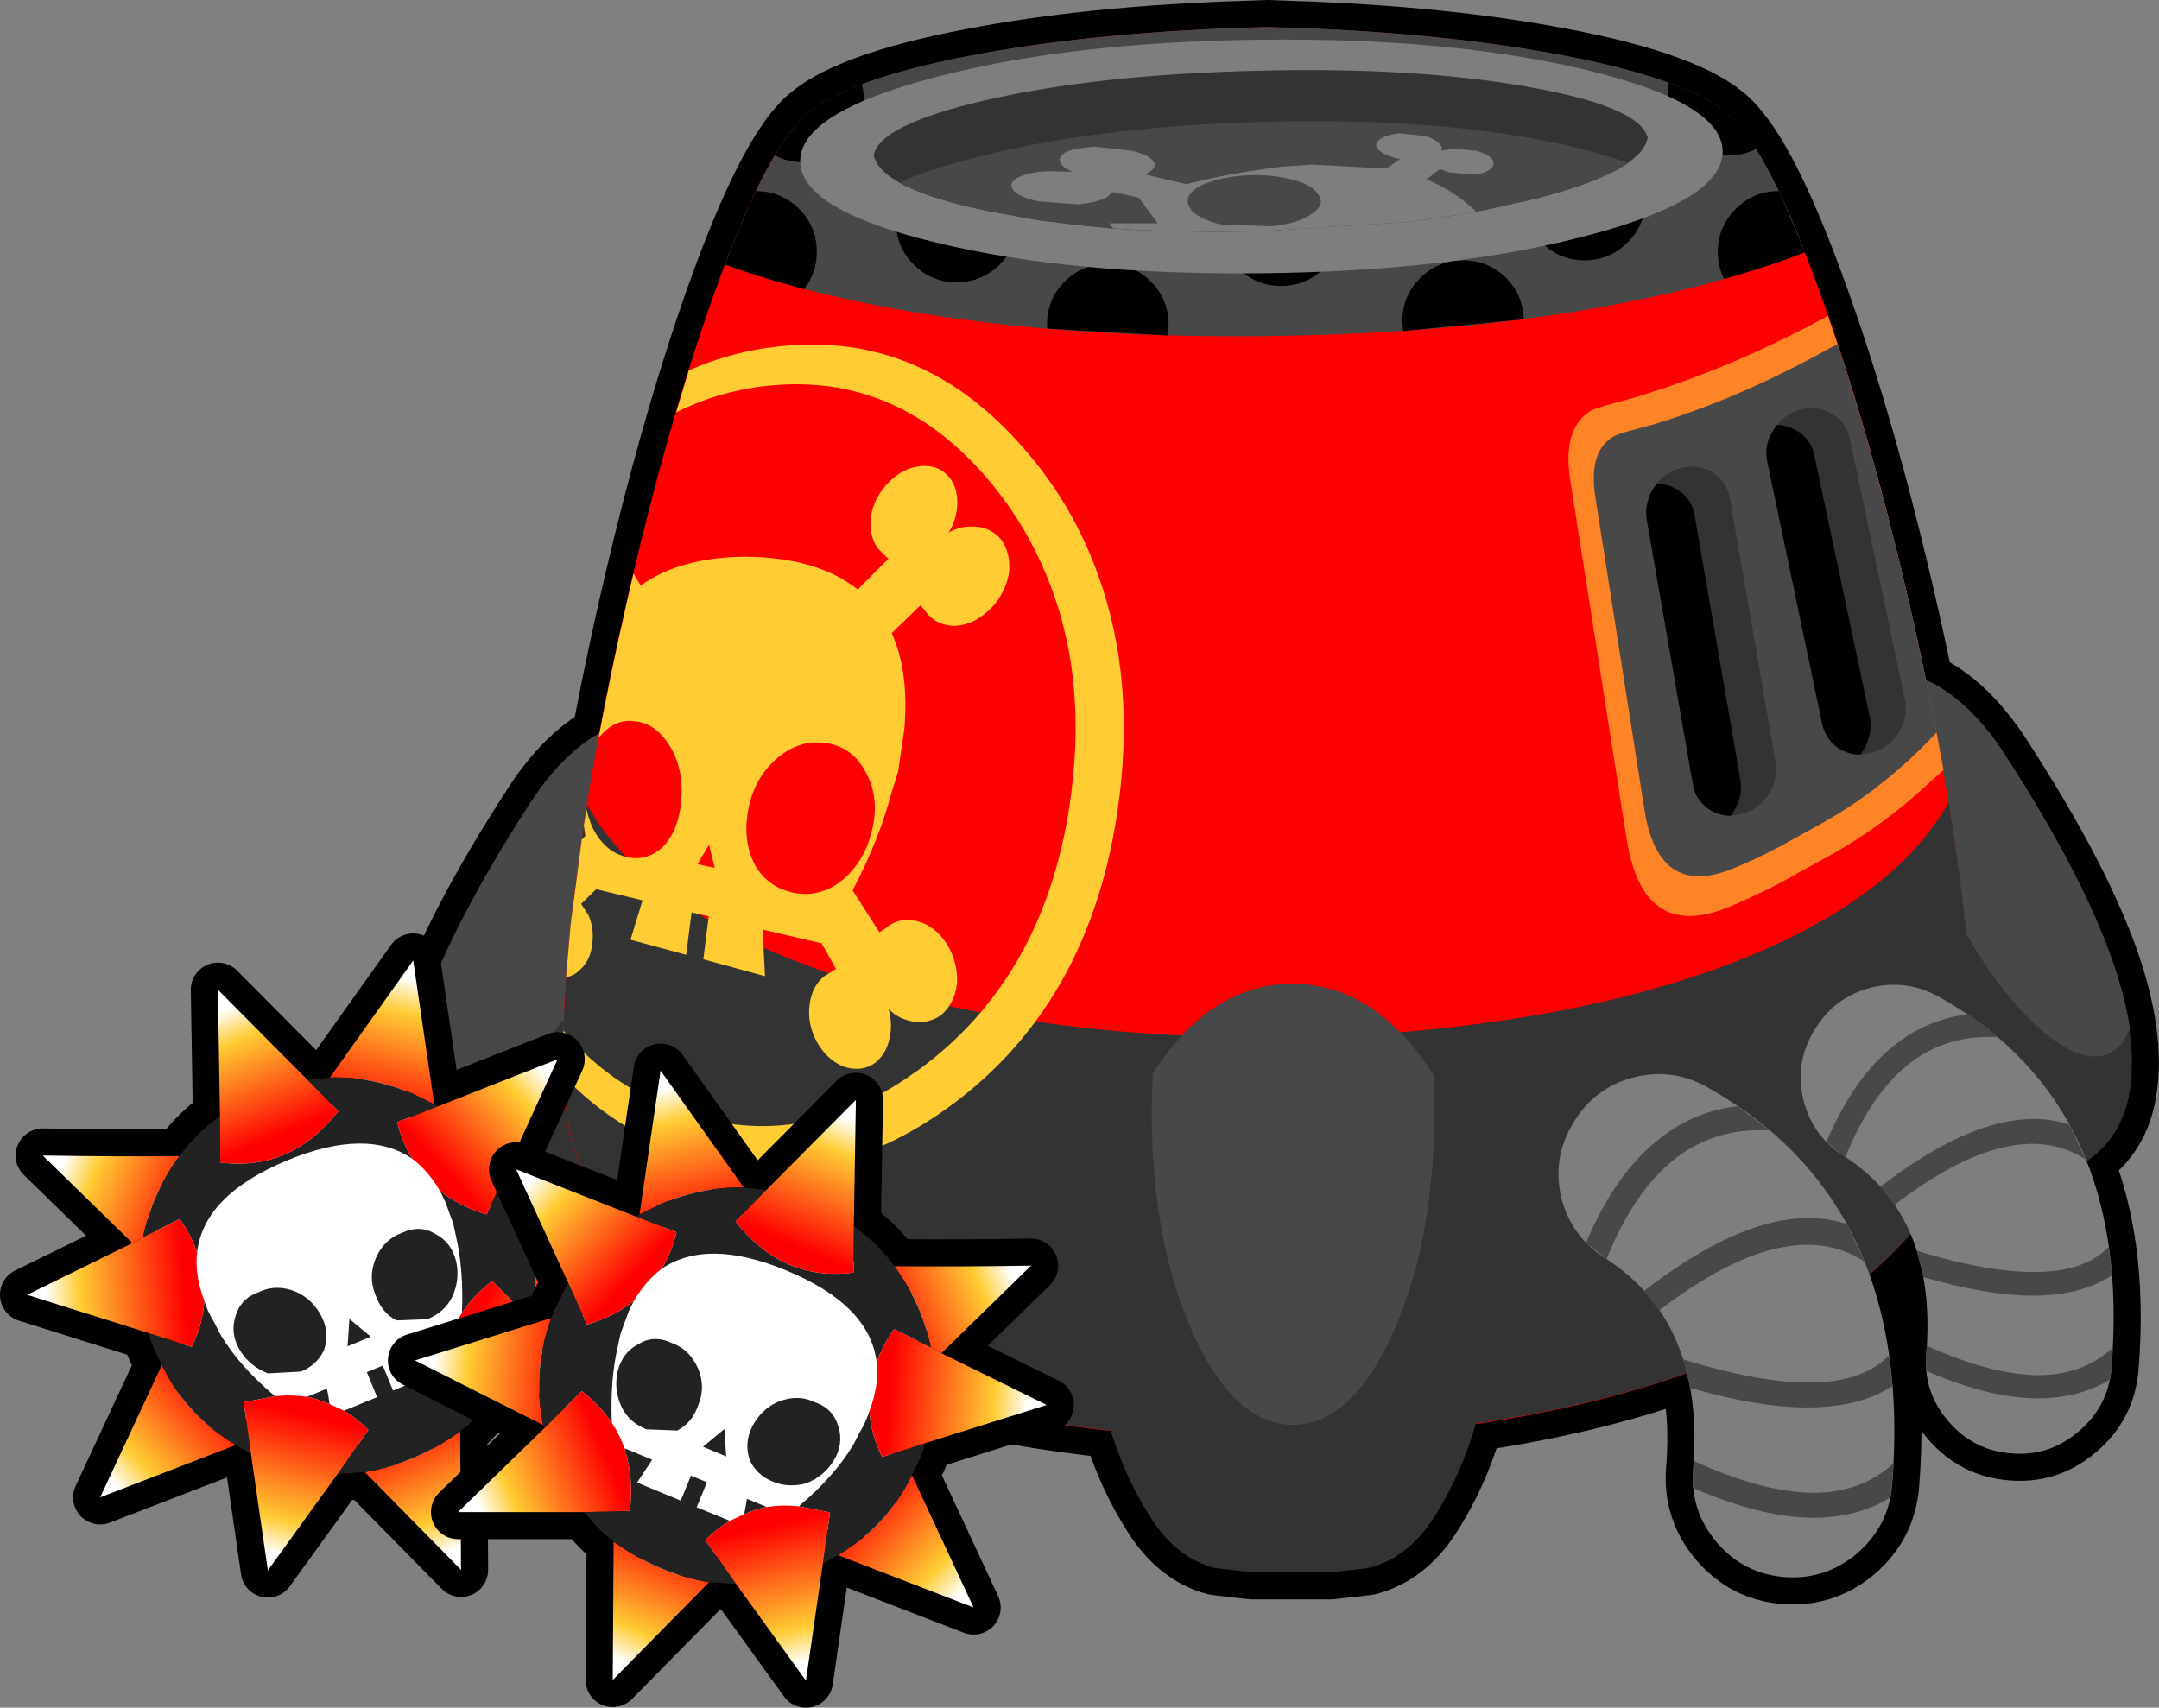 <?xml version="1.0" encoding="UTF-8" standalone="no"?>
<svg xmlns:xlink="http://www.w3.org/1999/xlink" height="283.75px" width="358.7px" xmlns="http://www.w3.org/2000/svg">
  <rect width="100%" height="100%" fill="#808080" stroke="none"/>
  <g transform="matrix(1.0, 0.0, 0.0, 1.0, 207.6, 317.6)">
    <path d="M7.1 -154.1 Q20.85 -154.1 30.6 -138.85 40.35 -123.65 40.35 -102.1 40.35 -80.6 30.6 -65.4 26.3 -58.7 19.75 -57.05 L13.55 -56.35 6.9 -56.35 0.3 -56.35 -5.75 -57.05 Q-12.15 -58.7 -16.4 -65.4 -26.15 -80.6 -26.15 -102.1 -26.15 -123.65 -16.4 -138.85 -6.65 -154.1 7.1 -154.1" fill="#000000" fill-rule="evenodd" stroke="none"/>
    <path d="M7.1 -154.1 Q20.85 -154.1 30.6 -138.85 40.35 -123.65 40.35 -102.1 40.35 -80.6 30.6 -65.4 26.3 -58.7 19.75 -57.05 L13.55 -56.35 6.9 -56.35 0.3 -56.35 -5.75 -57.05 Q-12.15 -58.7 -16.4 -65.4 -26.15 -80.6 -26.15 -102.1 -26.15 -123.65 -16.4 -138.85 -6.65 -154.1 7.1 -154.1 Z" fill="none" stroke="#000000" stroke-linecap="round" stroke-linejoin="round" stroke-width="9.0"/>
    <path d="M93.8 -146.35 Q97.05 -151.9 103.25 -153.5 109.45 -155.0 115.0 -151.7 146.8 -133.7 143.2 -90.2 142.65 -83.9 137.75 -79.75 132.85 -75.55 126.55 -76.1 120.2 -76.6 116.05 -81.5 111.85 -86.4 112.45 -92.75 114.2 -115.3 99.15 -125.25 93.65 -128.55 92.05 -134.7 90.5 -140.9 93.8 -146.35" fill="#7e7e7e" fill-rule="evenodd" stroke="none"/>
    <path d="M93.8 -146.35 Q90.5 -140.9 92.05 -134.7 93.65 -128.55 99.15 -125.25 114.2 -115.3 112.45 -92.75 111.85 -86.4 116.05 -81.5 120.2 -76.6 126.55 -76.1 132.85 -75.55 137.75 -79.75 142.65 -83.9 143.2 -90.2 146.8 -133.7 115.0 -151.7 109.45 -155.0 103.25 -153.5 97.05 -151.9 93.8 -146.35 Z" fill="none" stroke="#000000" stroke-linecap="round" stroke-linejoin="round" stroke-width="9.0"/>
    <path d="M53.75 -130.95 Q57.25 -136.9 63.85 -138.6 70.5 -140.25 76.4 -136.75 110.55 -117.4 106.75 -70.75 106.15 -63.95 100.9 -59.45 95.65 -55.05 88.9 -55.55 82.05 -56.1 77.6 -61.35 73.15 -66.65 73.7 -73.4 75.7 -97.65 59.45 -108.3 53.6 -111.85 51.85 -118.4 50.2 -125.1 53.75 -130.95" fill="#7e7e7e" fill-rule="evenodd" stroke="none"/>
    <path d="M53.75 -130.95 Q50.2 -125.1 51.85 -118.4 53.6 -111.85 59.45 -108.3 75.7 -97.65 73.7 -73.4 73.15 -66.65 77.6 -61.35 82.05 -56.1 88.9 -55.55 95.65 -55.05 100.9 -59.45 106.15 -63.95 106.75 -70.75 110.55 -117.4 76.4 -136.75 70.5 -140.25 63.85 -138.6 57.25 -136.9 53.75 -130.95 Z" fill="none" stroke="#000000" stroke-linecap="round" stroke-linejoin="round" stroke-width="9.0"/>
    <path d="M-46.25 -308.35 Q-26.8 -312.1 -1.25 -312.95 L2.95 -313.1 7.1 -312.95 Q32.65 -312.1 52.15 -308.35 73.35 -304.3 79.9 -298.15 86.55 -292.0 95.0 -268.35 102.95 -246.25 109.6 -217.25 116.4 -187.65 118.9 -163.8 121.65 -137.55 118.15 -127.05 114.25 -115.25 102.85 -105.75 92.25 -96.9 75.85 -90.6 60.3 -84.65 41.05 -81.5 22.35 -78.5 2.35 -78.55 -17.6 -78.55 -36.25 -81.6 -55.4 -84.75 -70.8 -90.75 -87.1 -97.05 -97.5 -105.9 -108.65 -115.35 -112.3 -127.05 -115.6 -137.65 -112.8 -163.9 -110.25 -187.85 -103.55 -217.3 -96.9 -246.4 -89.1 -268.4 -80.7 -292.0 -74.05 -298.15 -67.5 -304.3 -46.25 -308.35" fill="#000000" fill-rule="evenodd" stroke="none"/>
    <path d="M-46.25 -308.35 Q-26.8 -312.1 -1.25 -312.95 L2.95 -313.1 7.1 -312.95 Q32.65 -312.1 52.15 -308.35 73.35 -304.3 79.9 -298.15 86.55 -292.0 95.0 -268.35 102.95 -246.25 109.6 -217.25 116.4 -187.65 118.9 -163.8 121.65 -137.55 118.15 -127.05 114.25 -115.25 102.85 -105.75 92.25 -96.9 75.85 -90.6 60.3 -84.65 41.05 -81.5 22.35 -78.5 2.35 -78.55 -17.6 -78.55 -36.25 -81.6 -55.4 -84.75 -70.8 -90.75 -87.1 -97.05 -97.5 -105.9 -108.65 -115.35 -112.3 -127.05 -115.6 -137.65 -112.8 -163.9 -110.25 -187.85 -103.55 -217.3 -96.9 -246.4 -89.1 -268.4 -80.7 -292.0 -74.05 -298.15 -67.5 -304.3 -46.25 -308.35 Z" fill="none" stroke="#000000" stroke-linecap="round" stroke-linejoin="round" stroke-width="9.0"/>
    <path d="M143.6 -157.1 Q147.95 -144.1 145.95 -134.9 144.05 -126.25 135.4 -122.55 128.5 -119.55 117.6 -119.9 109.8 -120.1 100.8 -121.95 98.0 -122.5 95.4 -123.2 L93.35 -123.75 83.4 -197.85 84.45 -198.75 87.35 -201.0 Q92.35 -204.4 97.45 -205.75 104.6 -207.6 111.0 -205.15 119.05 -202.0 125.4 -192.15 138.7 -171.65 143.6 -157.1 M-105.05 -197.15 Q-98.65 -199.6 -91.5 -197.75 -86.4 -196.35 -81.4 -192.95 L-78.5 -190.75 -77.45 -189.85 -87.4 -115.75 -89.45 -115.2 -94.85 -113.95 Q-103.85 -112.1 -111.65 -111.9 -122.55 -111.55 -129.5 -114.55 -138.15 -118.25 -140.0 -126.9 -142.0 -136.1 -137.65 -149.1 -132.75 -163.65 -119.45 -184.15 -113.1 -194.0 -105.05 -197.15" fill="#000000" fill-rule="evenodd" stroke="none"/>
    <path d="M143.6 -157.1 Q147.95 -144.1 145.95 -134.9 144.05 -126.25 135.4 -122.55 128.5 -119.55 117.6 -119.9 109.8 -120.1 100.8 -121.95 98.0 -122.5 95.4 -123.2 L93.35 -123.75 83.4 -197.85 84.45 -198.75 87.35 -201.0 Q92.35 -204.4 97.45 -205.75 104.6 -207.6 111.0 -205.15 119.05 -202.0 125.4 -192.15 138.7 -171.65 143.6 -157.1 M-105.05 -197.15 Q-113.1 -194.0 -119.45 -184.15 -132.75 -163.65 -137.65 -149.1 -142.0 -136.1 -140.0 -126.9 -138.15 -118.25 -129.5 -114.55 -122.55 -111.55 -111.65 -111.9 -103.85 -112.1 -94.85 -113.95 L-89.45 -115.2 -87.4 -115.75 -77.45 -189.85 -78.5 -190.75 -81.4 -192.95 Q-86.4 -196.35 -91.5 -197.75 -98.65 -199.6 -105.05 -197.15" fill="none" stroke="#000000" stroke-linecap="round" stroke-linejoin="round" stroke-width="9.0"/>
    <path d="M97.45 -205.85 Q104.65 -207.75 111.0 -205.25 119.05 -202.15 125.45 -192.3 138.7 -171.8 143.6 -157.2 147.95 -144.2 146.0 -135.05 144.1 -126.4 135.45 -122.65 128.5 -119.7 117.6 -120.0 109.85 -120.25 100.85 -122.05 L95.4 -123.3 93.35 -123.85 83.45 -197.95 84.45 -198.9 87.35 -201.1 Q92.35 -204.55 97.45 -205.85" fill="#333333" fill-rule="evenodd" stroke="none"/>
    <path d="M-91.5 -197.8 Q-98.7 -199.7 -105.05 -197.2 -113.1 -194.1 -119.5 -184.25 -132.75 -163.75 -137.65 -149.15 -142.0 -136.15 -140.05 -127.0 -138.15 -118.35 -129.5 -114.6 -122.55 -111.65 -111.65 -111.95 -103.9 -112.2 -94.9 -114.0 L-89.45 -115.25 -87.4 -115.8 -77.5 -189.9 -78.5 -190.85 -81.4 -193.05 Q-86.4 -196.5 -91.5 -197.8" fill="#333333" fill-rule="evenodd" stroke="none"/>
    <path d="M113.75 -203.95 Q120.2 -200.4 125.5 -192.2 138.75 -171.75 143.65 -157.15 145.5 -151.7 146.25 -146.9 145.25 -143.75 142.9 -142.6 138.0 -140.3 130.2 -147.65 122.45 -155.1 116.25 -167.85 110.05 -180.55 109.0 -191.25 107.95 -201.95 112.85 -204.3 L113.2 -204.45 112.9 -204.3 113.75 -203.95" fill="#484848" fill-rule="evenodd" stroke="none"/>
    <path d="M-105.05 -197.15 Q-101.95 -198.35 -98.7 -198.5 -96.9 -194.85 -97.8 -187.35 -99.1 -175.8 -106.05 -161.75 -112.95 -147.75 -121.3 -139.65 -129.65 -131.5 -134.65 -133.95 -139.3 -136.25 -138.35 -146.75 L-137.6 -149.1 Q-132.7 -163.7 -119.45 -184.2 -113.05 -194.05 -105.05 -197.15" fill="#484848" fill-rule="evenodd" stroke="none"/>
    <path d="M-46.25 -308.35 Q-26.8 -312.1 -1.25 -312.95 L2.95 -313.1 7.1 -312.95 Q32.65 -312.1 52.15 -308.35 73.35 -304.3 79.9 -298.15 86.55 -292.0 95.0 -268.35 102.95 -246.25 109.6 -217.25 116.4 -187.65 118.9 -163.8 121.65 -137.55 118.15 -127.05 114.25 -115.25 102.85 -105.75 92.25 -96.9 75.85 -90.6 60.3 -84.65 41.05 -81.5 22.35 -78.5 2.35 -78.55 -17.6 -78.55 -36.25 -81.6 -55.4 -84.75 -70.8 -90.75 -87.1 -97.05 -97.5 -105.9 -108.65 -115.35 -112.3 -127.05 -115.6 -137.65 -112.8 -163.9 -110.25 -187.85 -103.55 -217.3 -96.9 -246.4 -89.1 -268.4 -80.7 -292.0 -74.05 -298.15 -67.5 -304.3 -46.25 -308.35" fill="#ff0000" fill-rule="evenodd" stroke="none"/>
    <path d="M52.15 -308.4 Q73.4 -304.35 80.0 -298.2 85.5 -293.05 92.3 -275.7 L92.7 -275.85 Q87.4 -273.75 80.75 -271.8 48.4 -262.25 2.5 -261.75 -43.35 -261.25 -75.9 -270.1 -82.1 -271.8 -87.15 -273.65 -79.9 -292.75 -74.05 -298.2 -67.45 -304.35 -46.25 -308.4 -26.75 -312.1 -1.2 -313.0 L2.95 -313.1 7.15 -313.0 Q32.7 -312.1 52.15 -308.4" fill="#484848" fill-rule="evenodd" stroke="none"/>
    <path d="M102.9 -169.7 Q111.8 -176.4 116.15 -184.35 117.9 -173.6 118.95 -163.85 121.7 -137.6 118.2 -127.1 114.25 -115.3 102.9 -105.8 92.25 -96.95 75.9 -90.65 60.35 -84.7 41.05 -81.6 22.4 -78.55 2.4 -78.6 -17.55 -78.6 -36.2 -81.65 -55.4 -84.8 -70.8 -90.8 -87.05 -97.1 -97.5 -105.95 -108.6 -115.4 -112.25 -127.1 -115.55 -137.7 -112.75 -163.95 -111.75 -173.5 -110.05 -183.9 -105.9 -176.3 -97.5 -169.8 -87.05 -161.85 -70.8 -156.2 -55.4 -150.8 -36.2 -147.95 -17.55 -145.2 2.4 -145.2 22.4 -145.15 41.05 -147.9 60.35 -150.65 75.9 -156.05 92.25 -161.7 102.9 -169.7" fill="#333333" fill-rule="evenodd" stroke="none"/>
    <path d="M80.8 -282.9 Q83.75 -285.85 87.9 -285.85 L87.95 -285.85 92.3 -275.7 92.7 -275.85 Q87.4 -273.75 80.75 -271.8 L78.85 -271.25 Q77.8 -273.3 77.8 -275.75 77.8 -279.95 80.8 -282.9 M72.4 -294.75 Q69.45 -297.65 69.45 -301.85 L69.65 -303.85 Q76.65 -301.3 80.0 -298.2 82.0 -296.35 84.15 -292.85 82.05 -291.75 79.55 -291.75 75.35 -291.75 72.4 -294.75 M55.65 -294.5 Q59.85 -294.5 62.8 -291.55 65.75 -288.6 65.75 -284.4 65.75 -280.2 62.8 -277.3 59.85 -274.35 55.65 -274.35 51.5 -274.35 48.55 -277.3 45.55 -280.2 45.55 -284.4 45.55 -288.6 48.55 -291.55 51.5 -294.5 55.65 -294.5 M12.4 -287.35 Q15.35 -284.4 15.35 -280.2 15.35 -276.0 12.4 -273.05 9.45 -270.1 5.25 -270.1 1.05 -270.1 -1.9 -273.05 -4.85 -276.0 -4.85 -280.2 -4.85 -284.4 -1.9 -287.35 1.05 -290.3 5.25 -290.3 9.45 -290.3 12.4 -287.35 M25.4 -264.25 Q25.4 -268.45 28.35 -271.4 31.3 -274.35 35.5 -274.35 39.65 -274.35 42.65 -271.4 45.45 -268.55 45.55 -264.55 L25.5 -262.6 25.4 -264.25 M-38.6 -280.8 Q-38.6 -276.6 -41.5 -273.65 -44.5 -270.7 -48.7 -270.7 -52.85 -270.7 -55.8 -273.65 -58.75 -276.6 -58.75 -280.8 -58.75 -284.95 -55.8 -287.95 -52.85 -290.85 -48.7 -290.85 -44.5 -290.85 -41.5 -287.95 -38.6 -284.95 -38.6 -280.8 M-23.55 -273.75 Q-19.35 -273.75 -16.4 -270.85 -13.45 -267.85 -13.45 -263.7 -13.45 -262.75 -13.6 -261.85 L-33.6 -263.0 -33.55 -262.3 -33.65 -263.7 Q-33.65 -267.85 -30.7 -270.85 -27.7 -273.75 -23.55 -273.75 M-74.85 -282.9 Q-71.9 -279.95 -71.9 -275.75 -71.9 -272.25 -74.0 -269.55 L-75.9 -270.1 Q-82.1 -271.8 -87.15 -273.65 -84.5 -280.65 -82.0 -285.85 -77.8 -285.85 -74.85 -282.9 M-74.05 -298.2 Q-70.9 -301.15 -64.4 -303.6 -64.05 -302.25 -64.05 -300.75 -64.05 -296.55 -67.0 -293.6 -69.95 -290.65 -74.15 -290.65 -76.75 -290.65 -78.85 -291.8 -76.35 -296.05 -74.05 -298.2" fill="#000000" fill-rule="evenodd" stroke="none"/>
    <path d="M7.1 -154.1 Q20.85 -154.1 30.6 -138.85 40.35 -123.65 40.35 -102.1 40.35 -80.6 30.6 -65.4 26.3 -58.7 19.75 -57.05 L13.55 -56.35 6.9 -56.35 0.3 -56.35 -5.75 -57.05 Q-12.15 -58.7 -16.4 -65.4 -26.15 -80.6 -26.15 -102.1 -26.15 -123.65 -16.4 -138.85 -6.65 -154.1 7.1 -154.1" fill="#333333" fill-rule="evenodd" stroke="none"/>
    <path d="M-35.35 -306.85 Q-19.95 -310.35 1.95 -310.75 23.8 -311.2 39.3 -308.35 54.85 -305.55 54.95 -301.15 55.05 -296.75 39.65 -293.35 24.25 -289.9 2.4 -289.45 -19.5 -289.05 -35.0 -291.85 -50.5 -294.65 -50.6 -299.05 -50.7 -303.45 -35.35 -306.85" fill="#484848" fill-rule="evenodd" stroke="none"/>
    <path d="M30.7 -132.9 Q30.7 -111.3 23.8 -96.05 16.9 -80.85 7.2 -80.85 -2.5 -80.85 -9.4 -96.05 -16.25 -111.3 -16.25 -132.9 L-16.1 -139.2 Q-6.45 -154.1 7.15 -154.1 20.85 -154.1 30.6 -138.95 L30.55 -139.7 30.7 -132.9" fill="#484848" fill-rule="evenodd" stroke="none"/>
    <path d="M-52.3 -304.75 Q-29.9 -310.65 1.85 -311.0 33.6 -311.35 56.05 -305.95 78.55 -300.5 78.6 -292.45 78.65 -284.4 56.25 -278.5 33.85 -272.55 2.1 -272.2 -29.65 -271.85 -52.1 -277.3 -74.6 -282.75 -74.65 -290.8 -74.7 -298.85 -52.3 -304.75" fill="#7e7e7e" fill-rule="evenodd" stroke="none"/>
    <path d="M-62.45 -291.8 Q-61.45 -296.9 -43.85 -300.95 -25.1 -305.25 1.6 -305.85 28.25 -306.5 47.2 -303.0 65.25 -299.7 66.2 -294.5 L66.15 -294.75 Q65.15 -289.1 47.55 -284.6 L39.05 -282.7 37.9 -282.5 32.95 -281.65 32.1 -281.5 26.85 -280.8 29.6 -281.1 2.15 -279.2 Q-12.95 -278.85 -25.55 -279.85 L-22.75 -279.7 -28.0 -280.15 -28.8 -280.25 -33.85 -280.85 -35.0 -281.0 -43.5 -282.55 Q-61.15 -286.2 -62.45 -291.8" fill="#333333" fill-rule="evenodd" stroke="none"/>
    <path d="M27.9 -280.9 L29.6 -281.1 26.85 -280.75 2.15 -279.2 Q-11.25 -278.9 -22.75 -279.65 L-25.55 -279.85 -23.45 -279.7 -28.0 -280.15 -28.8 -280.25 -33.85 -280.9 -35.0 -281.0 -43.5 -282.55 Q-53.5 -284.6 -58.25 -287.25 -53.8 -289.25 -47.3 -290.95 -26.9 -296.55 2.15 -297.35 31.2 -298.15 51.75 -293.65 58.4 -292.2 62.9 -290.5 58.3 -287.35 47.6 -284.6 L39.05 -282.7 37.9 -282.5 32.95 -281.65 32.1 -281.5 27.9 -280.9" fill="#484848" fill-rule="evenodd" stroke="none"/>
    <path d="M10.55 -290.25 L22.75 -289.6 25.0 -291.15 24.1 -291.4 Q22.05 -291.95 21.3 -292.9 20.65 -293.75 21.75 -294.5 22.85 -295.25 25.0 -295.45 L29.1 -295.0 Q31.0 -294.5 31.65 -293.55 32.15 -293.05 31.85 -292.55 L33.9 -292.9 37.65 -292.55 Q39.45 -292.1 40.25 -291.2 40.9 -290.3 40.05 -289.5 39.1 -288.75 37.15 -288.6 L33.2 -288.95 31.65 -289.5 29.4 -287.8 Q34.55 -285.7 38.2 -281.85 L37.6 -282.4 32.95 -281.65 32.1 -281.5 27.9 -280.9 29.6 -281.1 26.85 -280.75 2.15 -279.2 Q-11.2 -278.9 -22.6 -279.65 L-22.45 -279.35 -23.25 -280.5 -15.25 -280.5 -18.4 -284.75 -22.6 -285.7 -23.75 -284.8 Q-25.3 -283.95 -28.55 -283.65 L-35.1 -284.15 Q-38.25 -284.8 -39.25 -286.0 L-39.55 -286.6 Q-39.7 -287.45 -38.4 -288.15 -36.6 -289.05 -33.25 -289.15 L-29.4 -289.05 Q-30.65 -289.55 -31.25 -290.3 -32.1 -291.35 -30.55 -292.3 -29.3 -292.9 -27.4 -293.05 L-27.2 -293.1 -25.75 -293.25 -19.6 -292.55 Q-16.9 -291.95 -16.05 -290.9 -15.2 -289.8 -16.8 -288.95 L-17.25 -288.6 -10.5 -287.0 Q-3.65 -288.7 2.4 -289.5 L5.15 -289.9 10.55 -290.25 M5.8 -288.05 Q1.85 -288.85 -2.7 -288.25 -6.35 -287.75 -8.6 -286.5 L-9.15 -286.05 Q-11.05 -284.6 -9.75 -282.85 L-9.7 -282.7 Q-8.3 -281.15 -4.7 -280.3 L3.65 -280.0 Q8.35 -280.5 10.45 -282.15 12.8 -283.75 11.25 -285.5 10.05 -287.25 5.8 -288.05" fill="#7e7e7e" fill-rule="evenodd" stroke="none"/>
    <path d="M-93.15 -256.05 Q-87.0 -258.8 -80.15 -259.8 L-79.7 -259.85 Q-55.1 -263.3 -37.6 -243.2 -30.2 -234.8 -26.05 -224.4 -18.9 -206.65 -21.65 -184.95 -26.05 -150.0 -51.6 -132.5 -73.6 -117.5 -96.55 -126.9 -106.55 -131.0 -114.0 -138.85 L-114.0 -146.35 Q-106.5 -137.45 -95.7 -133.35 -75.1 -125.45 -55.7 -139.35 L-55.65 -139.35 Q-33.5 -155.15 -29.6 -185.95 -26.85 -207.4 -34.8 -224.4 -38.1 -231.55 -43.2 -237.65 -58.55 -255.95 -80.5 -253.45 L-81.0 -253.4 Q-88.5 -252.45 -95.25 -249.1 L-93.15 -256.05 M-102.35 -222.3 L-101.15 -220.3 Q-94.65 -225.0 -83.75 -225.1 -71.85 -225.0 -65.1 -219.65 L-60.0 -224.75 -61.7 -226.4 Q-63.25 -228.45 -62.9 -231.75 -62.45 -234.9 -60.0 -237.4 -57.6 -239.9 -54.6 -240.15 -51.6 -240.4 -49.85 -238.25 -48.2 -236.15 -48.65 -232.8 -48.95 -230.75 -50.0 -229.1 -48.4 -230.05 -46.5 -230.1 -43.35 -230.3 -41.35 -228.05 -39.55 -225.65 -40.0 -222.2 -40.7 -218.6 -43.4 -216.1 -46.1 -213.65 -49.1 -213.6 -52.25 -213.7 -53.9 -216.1 L-54.65 -217.05 -59.45 -212.4 Q-56.55 -205.95 -57.35 -196.5 L-58.4 -189.35 -59.55 -185.65 Q-61.55 -178.05 -65.95 -169.65 L-61.5 -162.7 -60.55 -163.3 Q-58.35 -165.25 -55.3 -164.55 -52.35 -163.85 -50.4 -160.9 -48.4 -157.75 -48.6 -154.15 -49.05 -150.7 -51.35 -148.85 -53.9 -147.15 -56.9 -148.1 -58.7 -148.6 -60.0 -150.0 -59.4 -147.95 -59.65 -146.0 -60.05 -142.7 -62.2 -141.0 -64.35 -139.45 -67.25 -140.3 -70.1 -141.35 -71.85 -144.4 -73.5 -147.4 -73.1 -150.55 -72.75 -153.7 -70.7 -155.35 L-68.7 -156.6 -71.1 -160.85 -80.9 -163.15 -80.5 -155.4 -90.75 -158.2 -89.85 -165.35 -92.7 -166.0 -93.6 -158.95 -102.85 -161.45 -100.85 -168.0 -108.55 -169.85 -111.05 -167.4 -109.9 -165.65 Q-108.85 -163.5 -109.2 -160.75 -109.5 -158.0 -111.25 -156.45 -112.3 -155.4 -113.55 -155.25 L-112.8 -163.9 -110.95 -178.1 -110.35 -178.7 -110.6 -180.45 -110.15 -183.15 -110.3 -183.85 Q-109.95 -181.85 -109.1 -179.95 L-108.55 -179.0 Q-106.6 -175.85 -103.3 -175.15 L-103.05 -175.1 Q-100.0 -174.6 -97.55 -176.8 -94.9 -179.5 -94.45 -184.25 -93.9 -189.45 -96.15 -193.35 -98.55 -197.45 -102.2 -197.75 -105.55 -198.25 -108.15 -194.95 -106.15 -205.7 -103.5 -217.3 L-102.35 -222.3 M-91.7 -174.0 L-88.85 -173.4 -89.8 -177.25 -91.7 -174.0 M-62.9 -178.95 Q-61.3 -184.65 -63.65 -189.1 -66.05 -193.7 -70.65 -194.15 -75.2 -194.75 -79.05 -191.1 -82.6 -187.75 -83.4 -182.4 -84.15 -177.5 -82.05 -173.65 -80.0 -170.3 -76.3 -169.4 L-76.0 -169.3 Q-71.8 -168.4 -68.25 -170.9 L-67.25 -171.7 Q-64.1 -174.55 -62.9 -178.95" fill="#ffcc33" fill-rule="evenodd" stroke="none"/>
    <path d="M93.8 -146.35 Q97.05 -151.9 103.25 -153.5 109.45 -155.0 115.0 -151.7 146.8 -133.7 143.2 -90.2 142.65 -83.9 137.75 -79.75 132.85 -75.55 126.55 -76.1 120.2 -76.6 116.05 -81.5 111.85 -86.4 112.45 -92.75 114.2 -115.3 99.15 -125.25 93.65 -128.55 92.05 -134.7 90.5 -140.9 93.8 -146.35" fill="#7e7e7e" fill-rule="evenodd" stroke="none"/>
    <path d="M138.95 -124.9 Q127.15 -132.7 107.15 -117.4 L104.8 -120.4 Q123.6 -134.9 136.2 -130.75 L138.95 -124.9 M112.4 -92.7 L112.5 -94.0 Q123.2 -89.15 131.15 -89.1 138.5 -89.15 143.4 -93.65 L143.2 -90.2 143.0 -88.4 Q137.95 -85.3 131.1 -85.25 123.05 -85.2 112.45 -89.8 112.3 -91.25 112.4 -92.7 M142.75 -110.4 L143.3 -105.7 Q139.3 -103.05 133.3 -102.45 124.85 -101.65 111.95 -105.4 L110.85 -109.8 110.35 -109.95 Q124.1 -105.6 132.95 -106.35 139.3 -106.9 142.75 -110.4 M107.5 -144.2 Q112.75 -148.25 119.3 -149.05 121.9 -147.25 124.3 -145.25 116.05 -145.75 109.85 -141.05 103.35 -136.1 98.95 -125.25 L95.85 -127.85 Q100.5 -138.9 107.5 -144.2" fill="#484848" fill-rule="evenodd" stroke="none"/>
    <path d="M53.75 -130.95 Q57.25 -136.9 63.85 -138.6 70.5 -140.25 76.4 -136.75 110.55 -117.4 106.75 -70.75 106.15 -63.95 100.9 -59.45 95.65 -55.05 88.9 -55.55 82.05 -56.1 77.6 -61.35 73.15 -66.65 73.7 -73.4 75.7 -97.65 59.45 -108.3 53.6 -111.85 51.85 -118.4 50.2 -125.1 53.75 -130.95" fill="#7e7e7e" fill-rule="evenodd" stroke="none"/>
    <path d="M102.2 -107.95 Q89.5 -116.3 68.05 -99.85 L65.55 -103.1 Q85.75 -118.7 99.25 -114.2 L102.2 -107.95 M73.7 -73.45 L73.8 -74.85 Q85.25 -69.6 93.8 -69.55 101.7 -69.6 107.0 -74.45 L106.7 -70.7 106.5 -68.8 Q101.1 -65.45 93.75 -65.4 85.1 -65.4 73.7 -70.35 73.55 -71.85 73.7 -73.45 M106.25 -92.4 L106.85 -87.35 Q102.6 -84.45 96.1 -83.9 87.0 -83.0 73.2 -87.0 L72.05 -91.7 71.5 -91.9 Q86.3 -87.2 95.75 -88.0 102.55 -88.6 106.25 -92.4 M68.45 -128.65 Q74.1 -133.0 81.1 -133.8 L86.45 -129.75 Q77.65 -130.3 71.0 -125.3 63.95 -119.95 59.3 -108.35 L55.9 -111.1 Q60.9 -122.95 68.45 -128.65" fill="#484848" fill-rule="evenodd" stroke="none"/>
    <path d="M-152.8 -138.55 L-138.95 -158.0 -135.45 -134.1 -134.75 -133.8 -114.95 -141.6 -123.6 -122.75 Q-122.3 -120.55 -121.35 -118.25 L-120.8 -116.9 -98.15 -109.85 Q-108.7 -104.5 -119.45 -99.1 L-119.65 -98.6 -105.3 -84.65 -126.25 -84.65 -129.75 -80.9 -131.15 -79.75 -131.0 -56.75 -147.0 -73.0 -151.5 -72.7 -163.1 -56.65 -165.9 -76.05 -168.4 -77.5 -190.95 -68.8 -180.7 -90.8 -181.9 -93.25 -182.6 -94.9 -182.9 -96.1 -203.1 -102.45 -185.6 -111.05 -200.5 -125.6 Q-189.2 -125.4 -177.8 -125.5 -174.95 -129.4 -171.05 -132.15 L-171.4 -153.15 -156.5 -138.15 -152.8 -138.55" fill="#ffffff" fill-rule="evenodd" stroke="none"/>
    <path d="M-152.8 -138.55 L-138.95 -158.0 -135.45 -134.1 -134.75 -133.8 -114.95 -141.6 -123.6 -122.75 Q-122.3 -120.55 -121.35 -118.25 L-120.8 -116.9 -98.15 -109.85 Q-108.7 -104.5 -119.45 -99.1 L-119.65 -98.6 -105.3 -84.65 -126.25 -84.65 -129.75 -80.9 -131.15 -79.75 -131.0 -56.75 -147.0 -73.0 -151.5 -72.7 -163.1 -56.65 -165.9 -76.05 -168.4 -77.5 -190.95 -68.8 -180.7 -90.8 -181.9 -93.25 -182.6 -94.9 -182.9 -96.1 -203.1 -102.45 -185.6 -111.05 -200.5 -125.6 Q-189.2 -125.4 -177.8 -125.5 -174.95 -129.4 -171.05 -132.15 L-171.4 -153.15 -156.5 -138.15 -152.8 -138.55 Z" fill="none" stroke="#000000" stroke-linecap="round" stroke-linejoin="round" stroke-width="9.0"/>
    <path d="M-174.85 -109.5 Q-173.75 -119.05 -159.85 -124.8 -146.65 -130.25 -139.1 -125.05 -136.55 -123.15 -134.55 -119.8 L-133.65 -118.0 -132.3 -114.3 -131.85 -112.2 Q-130.55 -106.7 -130.85 -99.45 -132.15 -97.55 -132.95 -95.25 L-137.55 -93.35 -135.05 -89.55 -142.3 -86.55 -144.0 -90.7 -146.65 -89.6 -144.95 -85.45 -150.45 -83.2 -152.85 -84.3 Q-153.0 -85.65 -153.3 -86.85 L-156.6 -85.5 Q-159.3 -85.9 -161.9 -85.6 -167.8 -90.55 -170.95 -95.8 L-172.0 -97.85 Q-173.15 -99.75 -173.65 -101.45 -175.3 -105.8 -174.85 -109.5 M-135.25 -112.55 Q-137.85 -114.15 -140.8 -112.75 -143.8 -111.7 -145.2 -108.45 -146.45 -105.4 -145.2 -102.4 -144.2 -99.5 -141.75 -98.2 L-136.6 -98.4 Q-133.75 -99.55 -132.5 -102.05 -131.15 -104.9 -131.8 -107.95 -132.55 -111.15 -135.25 -112.55 M-149.55 -98.45 L-149.85 -93.9 -146.0 -95.5 -149.55 -98.45 M-158.4 -102.95 Q-161.7 -104.3 -164.6 -102.9 -167.65 -101.85 -168.5 -98.8 -169.4 -95.9 -167.65 -93.1 -166.0 -90.5 -163.05 -89.4 L-157.6 -89.7 Q-154.95 -90.8 -153.8 -93.2 -152.8 -95.95 -154.1 -98.7 -155.55 -101.65 -158.4 -102.95" fill="#ffffff" fill-rule="evenodd" stroke="none"/>
    <path d="M-135.45 -134.1 L-139.1 -135.9 Q-146.1 -138.8 -152.8 -138.55 L-138.95 -158.0 -135.45 -134.1" fill="url(#gradient0)" fill-rule="evenodd" stroke="none"/>
    <path d="M-131.15 -79.75 L-131.0 -56.75 -147.0 -73.0 Q-143.0 -73.65 -139.05 -75.3 -134.75 -77.1 -131.15 -79.75" fill="url(#gradient1)" fill-rule="evenodd" stroke="none"/>
    <path d="M-120.8 -116.9 L-98.15 -109.85 Q-108.7 -104.5 -119.45 -99.1 -117.6 -108.2 -120.8 -116.9" fill="url(#gradient2)" fill-rule="evenodd" stroke="none"/>
    <path d="M-177.8 -125.5 Q-180.25 -122.15 -181.95 -118.2 -183.2 -115.15 -183.85 -112.0 L-185.6 -111.05 -200.5 -125.6 Q-189.2 -125.4 -177.8 -125.5" fill="url(#gradient3)" fill-rule="evenodd" stroke="none"/>
    <path d="M-168.4 -77.5 L-190.95 -68.8 -180.7 -90.8 Q-176.6 -82.3 -168.4 -77.5" fill="url(#gradient4)" fill-rule="evenodd" stroke="none"/>
    <path d="M-171.05 -132.15 L-171.0 -124.45 Q-159.3 -122.9 -151.4 -132.95 L-156.5 -138.15 -152.8 -138.55 Q-146.1 -138.8 -139.1 -135.9 L-135.45 -134.1 -134.75 -133.8 Q-138.25 -132.4 -141.6 -131.15 -140.8 -127.8 -139.1 -125.05 -146.65 -130.25 -159.85 -124.8 -173.75 -119.05 -174.85 -109.5 -175.85 -112.4 -177.75 -115.05 L-183.85 -112.0 Q-183.2 -115.15 -181.95 -118.2 -180.25 -122.15 -177.8 -125.5 -174.95 -129.4 -171.05 -132.15 M-135.25 -112.55 Q-132.55 -111.15 -131.8 -107.95 -131.15 -104.9 -132.5 -102.05 -133.75 -99.55 -136.6 -98.4 L-141.75 -98.2 Q-144.2 -99.5 -145.2 -102.4 -146.45 -105.4 -145.2 -108.45 -143.8 -111.7 -140.8 -112.75 -137.85 -114.15 -135.25 -112.55 M-134.55 -119.8 Q-131.4 -117.2 -126.75 -115.8 L-123.6 -122.75 Q-122.3 -120.55 -121.35 -118.25 L-120.8 -116.9 Q-117.6 -108.2 -119.45 -99.1 L-119.65 -98.6 -125.85 -104.75 Q-128.95 -102.35 -130.85 -99.45 -130.55 -106.7 -131.85 -112.2 L-132.3 -114.3 -133.65 -118.0 -134.55 -119.8 M-126.25 -84.65 L-129.75 -80.9 -131.15 -79.75 Q-134.75 -77.1 -139.05 -75.3 -143.0 -73.65 -147.0 -73.0 L-151.5 -72.7 -146.4 -80.0 Q-148.35 -81.95 -150.45 -83.2 L-144.95 -85.45 -146.65 -89.6 -144.0 -90.7 -142.3 -86.55 -135.05 -89.55 -137.55 -93.35 -132.95 -95.25 Q-134.5 -90.55 -133.85 -84.85 L-126.25 -84.65 M-165.9 -76.05 L-168.4 -77.5 Q-176.6 -82.3 -180.7 -90.8 L-181.9 -93.25 -182.6 -94.9 -182.9 -96.1 -175.75 -93.8 Q-173.85 -97.7 -173.65 -101.45 -173.15 -99.75 -172.0 -97.85 L-170.95 -95.8 Q-167.8 -90.55 -161.9 -85.6 L-167.1 -84.6 -165.9 -76.05 M-156.6 -85.5 L-153.3 -86.85 Q-153.0 -85.65 -152.85 -84.3 -154.7 -85.1 -156.6 -85.5 M-158.4 -102.95 Q-155.55 -101.65 -154.1 -98.7 -152.8 -95.95 -153.8 -93.2 -154.95 -90.8 -157.6 -89.7 L-163.05 -89.4 Q-166.0 -90.5 -167.65 -93.1 -169.4 -95.9 -168.5 -98.8 -167.65 -101.85 -164.6 -102.9 -161.7 -104.3 -158.4 -102.95 M-149.55 -98.45 L-146.0 -95.5 -149.85 -93.9 -149.55 -98.45" fill="#232222" fill-rule="evenodd" stroke="none"/>
    <path d="M-156.5 -138.15 L-151.4 -132.95 Q-159.3 -122.9 -171.0 -124.45 L-171.05 -132.15 -171.4 -153.15 -156.5 -138.15" fill="url(#gradient5)" fill-rule="evenodd" stroke="none"/>
    <path d="M-119.65 -98.6 L-105.3 -84.65 -126.25 -84.65 -133.85 -84.85 Q-134.5 -90.55 -132.95 -95.25 -132.15 -97.55 -130.85 -99.45 -128.95 -102.35 -125.85 -104.75 L-119.65 -98.6" fill="url(#gradient6)" fill-rule="evenodd" stroke="none"/>
    <path d="M-139.1 -125.05 Q-140.8 -127.8 -141.6 -131.15 -138.25 -132.4 -134.75 -133.8 L-114.95 -141.6 -123.6 -122.75 -126.75 -115.8 Q-131.4 -117.2 -134.55 -119.8 -136.55 -123.15 -139.1 -125.05" fill="url(#gradient7)" fill-rule="evenodd" stroke="none"/>
    <path d="M-183.85 -112.0 L-177.75 -115.05 Q-175.85 -112.4 -174.85 -109.5 -175.3 -105.8 -173.65 -101.45 -173.85 -97.7 -175.75 -93.8 L-182.9 -96.1 -203.1 -102.45 -185.6 -111.05 -183.85 -112.0" fill="url(#gradient8)" fill-rule="evenodd" stroke="none"/>
    <path d="M-151.5 -72.7 L-163.1 -56.65 -165.9 -76.05 -167.1 -84.6 -161.9 -85.6 Q-159.3 -85.9 -156.6 -85.5 -154.7 -85.1 -152.85 -84.3 L-150.45 -83.2 Q-148.35 -81.95 -146.4 -80.0 L-151.5 -72.7" fill="url(#gradient9)" fill-rule="evenodd" stroke="none"/>
    <path d="M-84.0 -120.25 L-97.85 -139.7 -101.35 -115.8 -102.05 -115.5 -121.85 -123.3 -113.2 -104.45 -115.45 -99.95 -116.0 -98.6 -138.65 -91.55 -117.35 -80.8 -117.15 -80.3 -131.5 -66.35 -110.55 -66.35 Q-108.9 -64.3 -107.05 -62.6 L-105.65 -61.45 -105.8 -38.45 -89.8 -54.7 -85.3 -54.4 -73.7 -38.35 -70.9 -57.75 -68.4 -59.2 -45.85 -50.5 -56.1 -72.5 -54.9 -74.95 -54.2 -76.6 -53.9 -77.8 -33.7 -84.15 -51.2 -92.75 -36.3 -107.3 Q-47.6 -107.1 -59.0 -107.2 -61.85 -111.1 -65.75 -113.85 L-65.4 -134.85 -80.3 -119.85 -84.0 -120.25" fill="#ffffff" fill-rule="evenodd" stroke="none"/>
    <path d="M-84.0 -120.25 L-97.85 -139.7 -101.35 -115.8 -102.05 -115.5 -121.85 -123.3 -113.2 -104.45 -115.45 -99.95 -116.0 -98.6 -138.65 -91.55 -117.35 -80.8 -117.15 -80.3 -131.5 -66.35 -110.55 -66.35 Q-108.9 -64.3 -107.05 -62.6 L-105.65 -61.45 -105.8 -38.45 -89.8 -54.7 -85.3 -54.4 -73.7 -38.35 -70.9 -57.75 -68.4 -59.2 -45.85 -50.5 -56.1 -72.5 -54.9 -74.95 -54.2 -76.6 -53.9 -77.8 -33.7 -84.15 -51.2 -92.75 -36.3 -107.3 Q-47.6 -107.1 -59.0 -107.2 -61.85 -111.1 -65.75 -113.85 L-65.4 -134.85 -80.3 -119.85 -84.0 -120.25 Z" fill="none" stroke="#000000" stroke-linecap="round" stroke-linejoin="round" stroke-width="9.0"/>
    <path d="M-61.95 -91.2 Q-63.05 -100.75 -76.95 -106.5 -90.15 -111.95 -97.7 -106.75 -100.25 -104.85 -102.25 -101.5 L-103.15 -99.7 -104.5 -96.0 -104.95 -93.9 Q-106.25 -88.4 -105.95 -81.15 -104.65 -79.25 -103.85 -76.95 L-99.25 -75.05 -101.75 -71.25 -94.5 -68.25 -92.8 -72.4 -90.15 -71.3 -91.85 -67.15 -86.35 -64.9 -83.95 -66.0 -83.5 -68.55 -80.2 -67.2 Q-77.5 -67.6 -74.9 -67.3 -69.0 -72.25 -65.85 -77.5 L-64.8 -79.55 Q-63.65 -81.45 -63.15 -83.15 -61.5 -87.5 -61.95 -91.2 M-96.0 -94.45 Q-93.0 -93.4 -91.6 -90.15 -90.35 -87.1 -91.6 -84.1 -92.6 -81.2 -95.05 -79.9 L-100.2 -80.1 Q-103.05 -81.25 -104.3 -83.75 -105.65 -86.6 -105.0 -89.65 -104.25 -92.85 -101.55 -94.25 -98.95 -95.85 -96.0 -94.45 M-87.25 -80.15 L-86.95 -75.6 -90.8 -77.2 -87.25 -80.15 M-78.4 -84.65 Q-75.1 -86.0 -72.2 -84.6 -69.15 -83.55 -68.3 -80.5 -67.4 -77.6 -69.15 -74.8 -70.8 -72.2 -73.75 -71.1 -76.6 -70.35 -79.2 -71.4 -81.85 -72.5 -83.0 -74.9 -84.0 -77.65 -82.7 -80.4 -81.25 -83.35 -78.4 -84.65" fill="#ffffff" fill-rule="evenodd" stroke="none"/>
    <path d="M-101.35 -115.8 L-97.7 -117.6 Q-90.7 -120.5 -84.0 -120.25 L-97.85 -139.7 -101.35 -115.8" fill="url(#gradient10)" fill-rule="evenodd" stroke="none"/>
    <path d="M-105.65 -61.45 L-105.8 -38.45 -89.8 -54.7 Q-93.8 -55.35 -97.75 -57.0 -102.05 -58.8 -105.65 -61.45" fill="url(#gradient11)" fill-rule="evenodd" stroke="none"/>
    <path d="M-116.0 -98.6 L-138.65 -91.55 -117.35 -80.8 Q-119.2 -89.9 -116.0 -98.6" fill="url(#gradient12)" fill-rule="evenodd" stroke="none"/>
    <path d="M-59.0 -107.2 Q-56.55 -103.85 -54.85 -99.9 -53.6 -96.85 -52.95 -93.7 -52.0 -93.3 -51.2 -92.75 L-36.3 -107.3 Q-47.6 -107.1 -59.0 -107.2" fill="url(#gradient13)" fill-rule="evenodd" stroke="none"/>
    <path d="M-68.4 -59.2 L-45.85 -50.5 -56.1 -72.5 Q-60.2 -64.0 -68.4 -59.2" fill="url(#gradient14)" fill-rule="evenodd" stroke="none"/>
    <path d="M-65.75 -113.85 L-65.8 -106.15 Q-77.5 -104.6 -85.4 -114.65 L-80.3 -119.85 -84.0 -120.25 Q-90.7 -120.5 -97.7 -117.6 L-101.35 -115.8 -102.05 -115.5 -95.2 -112.85 Q-96.0 -109.5 -97.7 -106.75 -90.15 -111.95 -76.95 -106.5 -63.05 -100.75 -61.95 -91.2 -60.95 -94.1 -59.05 -96.75 L-52.95 -93.7 Q-53.6 -96.85 -54.85 -99.9 -56.55 -103.85 -59.0 -107.2 -61.85 -111.1 -65.75 -113.85 M-96.0 -94.45 Q-98.95 -95.85 -101.55 -94.25 -104.25 -92.85 -105.0 -89.65 -105.65 -86.6 -104.3 -83.75 -103.05 -81.25 -100.2 -80.1 L-95.05 -79.9 Q-92.6 -81.2 -91.6 -84.1 -90.35 -87.1 -91.6 -90.15 -93.0 -93.4 -96.0 -94.45 M-102.25 -101.5 Q-105.4 -98.9 -110.05 -97.5 L-113.2 -104.45 -115.45 -99.95 -116.0 -98.6 Q-119.2 -89.9 -117.35 -80.8 L-117.15 -80.3 -110.95 -86.45 Q-107.85 -84.05 -105.95 -81.15 -106.25 -88.4 -104.95 -93.9 L-104.5 -96.0 -103.15 -99.7 -102.25 -101.5 M-110.55 -66.35 Q-108.9 -64.3 -107.05 -62.6 L-105.65 -61.45 Q-102.05 -58.8 -97.75 -57.0 -93.8 -55.35 -89.8 -54.7 L-85.3 -54.4 -90.4 -61.7 Q-88.45 -63.65 -86.35 -64.9 L-91.85 -67.15 -90.15 -71.3 -92.8 -72.4 -94.5 -68.25 -101.75 -71.25 -99.25 -75.05 -103.85 -76.95 Q-102.3 -72.25 -102.95 -66.55 L-110.55 -66.35 M-70.9 -57.75 L-68.4 -59.2 Q-60.2 -64.0 -56.1 -72.5 L-54.9 -74.95 -54.2 -76.6 -53.9 -77.8 -61.05 -75.5 Q-62.95 -79.4 -63.15 -83.15 -63.65 -81.45 -64.8 -79.55 L-65.85 -77.5 Q-69.0 -72.25 -74.9 -67.3 L-69.7 -66.3 -70.9 -57.75 M-80.2 -67.2 L-83.5 -68.55 -83.95 -66.0 Q-82.1 -66.8 -80.2 -67.2 M-78.4 -84.65 Q-81.25 -83.35 -82.7 -80.4 -84.0 -77.65 -83.0 -74.9 -81.85 -72.5 -79.2 -71.4 -76.6 -70.35 -73.75 -71.1 -70.8 -72.2 -69.15 -74.8 -67.4 -77.6 -68.3 -80.5 -69.15 -83.55 -72.2 -84.6 -75.1 -86.0 -78.4 -84.65 M-87.25 -80.15 L-90.8 -77.2 -86.95 -75.6 -87.25 -80.15" fill="#232222" fill-rule="evenodd" stroke="none"/>
    <path d="M-80.3 -119.85 L-85.4 -114.65 Q-77.5 -104.6 -65.8 -106.15 L-65.75 -113.85 -65.4 -134.85 -80.3 -119.85" fill="url(#gradient15)" fill-rule="evenodd" stroke="none"/>
    <path d="M-117.15 -80.3 L-131.5 -66.35 -110.55 -66.35 -102.95 -66.55 Q-102.3 -72.25 -103.85 -76.95 -104.65 -79.25 -105.95 -81.15 -107.85 -84.05 -110.95 -86.45 L-117.15 -80.3" fill="url(#gradient16)" fill-rule="evenodd" stroke="none"/>
    <path d="M-97.7 -106.75 Q-96.0 -109.5 -95.2 -112.85 L-102.05 -115.5 -121.85 -123.3 -113.2 -104.45 -110.05 -97.5 Q-105.4 -98.9 -102.25 -101.5 -100.25 -104.85 -97.7 -106.75" fill="url(#gradient17)" fill-rule="evenodd" stroke="none"/>
    <path d="M-52.95 -93.7 L-59.05 -96.75 Q-60.95 -94.1 -61.95 -91.2 -61.5 -87.5 -63.15 -83.15 -62.95 -79.4 -61.05 -75.5 L-53.9 -77.8 -33.7 -84.15 -51.2 -92.75 Q-52.0 -93.3 -52.95 -93.7" fill="url(#gradient18)" fill-rule="evenodd" stroke="none"/>
    <path d="M-85.3 -54.4 L-73.7 -38.35 -70.9 -57.75 -69.7 -66.3 -74.9 -67.3 Q-77.5 -67.6 -80.2 -67.2 -82.1 -66.8 -83.95 -66.0 L-86.35 -64.9 Q-88.45 -63.65 -90.4 -61.7 L-85.3 -54.4" fill="url(#gradient19)" fill-rule="evenodd" stroke="none"/>
    <path d="M56.25 -249.05 Q57.2 -249.75 60.0 -250.45 L64.5 -251.7 Q74.35 -254.75 83.4 -258.8 89.2 -261.4 96.1 -265.1 103.5 -243.9 109.8 -216.5 113.0 -202.45 115.3 -189.65 L109.7 -184.65 Q103.7 -179.6 97.2 -175.9 L88.45 -171.05 Q83.5 -168.45 79.3 -166.75 65.3 -161.25 62.65 -178.2 L53.35 -237.4 Q51.9 -246.0 56.25 -249.05" fill="#ff8425" fill-rule="evenodd" stroke="none"/>
    <path d="M67.2 -247.1 Q75.8 -249.75 83.7 -253.35 90.1 -256.2 98.05 -260.65 L97.7 -260.45 Q104.2 -240.95 109.8 -216.5 112.25 -205.85 114.15 -195.9 110.7 -192.15 106.6 -188.75 101.35 -184.35 95.7 -181.15 L88.05 -176.9 Q83.75 -174.65 80.1 -173.2 67.9 -168.35 65.6 -183.1 L57.5 -234.7 Q56.25 -242.15 60.05 -244.8 60.9 -245.45 63.3 -246.05 L67.2 -247.1" fill="#484848" fill-rule="evenodd" stroke="none"/>
    <path d="M86.05 -240.75 Q85.4 -243.55 87.0 -246.1 88.6 -248.7 91.45 -249.5 94.25 -250.3 96.65 -248.9 99.1 -247.6 99.7 -244.8 L108.9 -201.3 Q109.4 -198.5 107.9 -195.9 106.3 -193.4 103.45 -192.55 100.6 -191.7 98.15 -193.1 95.8 -194.5 95.15 -197.25 L86.05 -240.75 M71.7 -239.85 Q74.55 -240.55 76.9 -239.1 79.3 -237.65 79.8 -234.85 L87.4 -190.9 Q87.85 -188.1 86.2 -185.55 84.55 -183.05 81.7 -182.35 78.85 -181.6 76.45 -183.05 74.1 -184.55 73.65 -187.35 L66.0 -231.25 Q65.55 -234.05 67.2 -236.6 68.8 -239.1 71.7 -239.85" fill="#333333" fill-rule="evenodd" stroke="none"/>
    <path d="M87.65 -247.0 Q89.3 -246.95 90.8 -246.1 93.25 -244.75 93.85 -241.9 L103.05 -198.45 Q103.55 -195.65 102.05 -193.05 L101.45 -192.2 Q99.75 -192.2 98.15 -193.1 95.8 -194.5 95.15 -197.25 L86.05 -240.75 Q85.4 -243.55 87.0 -246.1 L87.65 -247.0 M71.05 -236.25 Q73.45 -234.8 73.95 -231.95 L81.55 -188.05 Q82.0 -185.25 80.4 -182.7 L79.95 -182.05 Q78.1 -182.05 76.45 -183.05 74.1 -184.55 73.65 -187.35 L66.0 -231.25 Q65.55 -234.05 67.2 -236.6 L67.65 -237.2 Q69.45 -237.25 71.05 -236.25" fill="#000000" fill-rule="evenodd" stroke="none"/>
  </g>
  <defs>
    <linearGradient gradientTransform="matrix(-0.003, 0.014, -0.038, -0.009, -142.55, -143.75)" gradientUnits="userSpaceOnUse" id="gradient0" spreadMethod="pad" x1="-819.2" x2="819.2">
      <stop offset="0.0" stop-color="#ffffff"/>
      <stop offset="0.247" stop-color="#ffcc33"/>
      <stop offset="1.0" stop-color="#ff0000"/>
    </linearGradient>
    <linearGradient gradientTransform="matrix(-0.005, -0.013, 0.036, -0.015, -136.65, -70.5)" gradientUnits="userSpaceOnUse" id="gradient1" spreadMethod="pad" x1="-819.2" x2="819.2">
      <stop offset="0.0" stop-color="#ffffff"/>
      <stop offset="0.247" stop-color="#ffcc33"/>
      <stop offset="1.0" stop-color="#ff0000"/>
    </linearGradient>
    <linearGradient gradientTransform="matrix(-0.014, 0.001, -0.003, -0.039, -112.75, -108.65)" gradientUnits="userSpaceOnUse" id="gradient2" spreadMethod="pad" x1="-819.2" x2="819.2">
      <stop offset="0.0" stop-color="#ffffff"/>
      <stop offset="0.247" stop-color="#ffcc33"/>
      <stop offset="1.0" stop-color="#ff0000"/>
    </linearGradient>
    <linearGradient gradientTransform="matrix(0.013, 0.005, -0.015, 0.036, -186.7, -119.9)" gradientUnits="userSpaceOnUse" id="gradient3" spreadMethod="pad" x1="-819.2" x2="819.2">
      <stop offset="0.0" stop-color="#ffffff"/>
      <stop offset="0.247" stop-color="#ffcc33"/>
      <stop offset="1.0" stop-color="#ff0000"/>
    </linearGradient>
    <linearGradient gradientTransform="matrix(0.01, -0.01, 0.027, 0.029, -180.2, -78.85)" gradientUnits="userSpaceOnUse" id="gradient4" spreadMethod="pad" x1="-819.2" x2="819.2">
      <stop offset="0.0" stop-color="#ffffff"/>
      <stop offset="0.247" stop-color="#ffcc33"/>
      <stop offset="1.0" stop-color="#ff0000"/>
    </linearGradient>
    <linearGradient gradientTransform="matrix(0.005, 0.013, -0.036, 0.015, -165.75, -139.4)" gradientUnits="userSpaceOnUse" id="gradient5" spreadMethod="pad" x1="-819.2" x2="819.2">
      <stop offset="0.0" stop-color="#ffffff"/>
      <stop offset="0.247" stop-color="#ffcc33"/>
      <stop offset="1.0" stop-color="#ff0000"/>
    </linearGradient>
    <linearGradient gradientTransform="matrix(-0.013, -0.005, 0.015, -0.036, -119.1, -90.35)" gradientUnits="userSpaceOnUse" id="gradient6" spreadMethod="pad" x1="-819.2" x2="819.2">
      <stop offset="0.0" stop-color="#ffffff"/>
      <stop offset="0.247" stop-color="#ffcc33"/>
      <stop offset="1.0" stop-color="#ff0000"/>
    </linearGradient>
    <linearGradient gradientTransform="matrix(-0.01, 0.01, -0.027, -0.029, -125.7, -131.55)" gradientUnits="userSpaceOnUse" id="gradient7" spreadMethod="pad" x1="-819.2" x2="819.2">
      <stop offset="0.0" stop-color="#ffffff"/>
      <stop offset="0.247" stop-color="#ffcc33"/>
      <stop offset="1.0" stop-color="#ff0000"/>
    </linearGradient>
    <linearGradient gradientTransform="matrix(0.014, -0.001, 0.003, 0.039, -188.55, -103.65)" gradientUnits="userSpaceOnUse" id="gradient8" spreadMethod="pad" x1="-819.2" x2="819.2">
      <stop offset="0.0" stop-color="#ffffff"/>
      <stop offset="0.247" stop-color="#ffcc33"/>
      <stop offset="1.0" stop-color="#ff0000"/>
    </linearGradient>
    <linearGradient gradientTransform="matrix(0.003, -0.014, 0.038, 0.009, -159.5, -70.9)" gradientUnits="userSpaceOnUse" id="gradient9" spreadMethod="pad" x1="-819.2" x2="819.2">
      <stop offset="0.0" stop-color="#ffffff"/>
      <stop offset="0.247" stop-color="#ffcc33"/>
      <stop offset="1.0" stop-color="#ff0000"/>
    </linearGradient>
    <linearGradient gradientTransform="matrix(0.003, 0.014, 0.038, -0.009, -94.25, -125.45)" gradientUnits="userSpaceOnUse" id="gradient10" spreadMethod="pad" x1="-819.2" x2="819.2">
      <stop offset="0.0" stop-color="#ffffff"/>
      <stop offset="0.247" stop-color="#ffcc33"/>
      <stop offset="1.0" stop-color="#ff0000"/>
    </linearGradient>
    <linearGradient gradientTransform="matrix(0.005, -0.013, -0.036, -0.015, -100.15, -52.2)" gradientUnits="userSpaceOnUse" id="gradient11" spreadMethod="pad" x1="-819.2" x2="819.2">
      <stop offset="0.0" stop-color="#ffffff"/>
      <stop offset="0.247" stop-color="#ffcc33"/>
      <stop offset="1.0" stop-color="#ff0000"/>
    </linearGradient>
    <linearGradient gradientTransform="matrix(0.014, 0.001, 0.003, -0.039, -124.05, -90.35)" gradientUnits="userSpaceOnUse" id="gradient12" spreadMethod="pad" x1="-819.2" x2="819.2">
      <stop offset="0.0" stop-color="#ffffff"/>
      <stop offset="0.247" stop-color="#ffcc33"/>
      <stop offset="1.0" stop-color="#ff0000"/>
    </linearGradient>
    <linearGradient gradientTransform="matrix(-0.013, 0.005, 0.015, 0.036, -50.1, -101.6)" gradientUnits="userSpaceOnUse" id="gradient13" spreadMethod="pad" x1="-819.2" x2="819.2">
      <stop offset="0.0" stop-color="#ffffff"/>
      <stop offset="0.247" stop-color="#ffcc33"/>
      <stop offset="1.0" stop-color="#ff0000"/>
    </linearGradient>
    <linearGradient gradientTransform="matrix(-0.01, -0.01, -0.027, 0.029, -56.6, -60.55)" gradientUnits="userSpaceOnUse" id="gradient14" spreadMethod="pad" x1="-819.2" x2="819.2">
      <stop offset="0.0" stop-color="#ffffff"/>
      <stop offset="0.247" stop-color="#ffcc33"/>
      <stop offset="1.0" stop-color="#ff0000"/>
    </linearGradient>
    <linearGradient gradientTransform="matrix(-0.005, 0.013, 0.036, 0.015, -71.05, -121.1)" gradientUnits="userSpaceOnUse" id="gradient15" spreadMethod="pad" x1="-819.2" x2="819.2">
      <stop offset="0.0" stop-color="#ffffff"/>
      <stop offset="0.247" stop-color="#ffcc33"/>
      <stop offset="1.0" stop-color="#ff0000"/>
    </linearGradient>
    <linearGradient gradientTransform="matrix(0.013, -0.005, -0.015, -0.036, -117.7, -72.05)" gradientUnits="userSpaceOnUse" id="gradient16" spreadMethod="pad" x1="-819.2" x2="819.2">
      <stop offset="0.0" stop-color="#ffffff"/>
      <stop offset="0.247" stop-color="#ffcc33"/>
      <stop offset="1.0" stop-color="#ff0000"/>
    </linearGradient>
    <linearGradient gradientTransform="matrix(0.01, 0.01, 0.027, -0.029, -111.1, -113.25)" gradientUnits="userSpaceOnUse" id="gradient17" spreadMethod="pad" x1="-819.2" x2="819.2">
      <stop offset="0.0" stop-color="#ffffff"/>
      <stop offset="0.247" stop-color="#ffcc33"/>
      <stop offset="1.0" stop-color="#ff0000"/>
    </linearGradient>
    <linearGradient gradientTransform="matrix(-0.014, -0.001, -0.003, 0.039, -48.25, -85.35)" gradientUnits="userSpaceOnUse" id="gradient18" spreadMethod="pad" x1="-819.2" x2="819.2">
      <stop offset="0.0" stop-color="#ffffff"/>
      <stop offset="0.247" stop-color="#ffcc33"/>
      <stop offset="1.0" stop-color="#ff0000"/>
    </linearGradient>
    <linearGradient gradientTransform="matrix(-0.003, -0.014, -0.038, 0.009, -77.3, -52.6)" gradientUnits="userSpaceOnUse" id="gradient19" spreadMethod="pad" x1="-819.2" x2="819.2">
      <stop offset="0.0" stop-color="#ffffff"/>
      <stop offset="0.247" stop-color="#ffcc33"/>
      <stop offset="1.0" stop-color="#ff0000"/>
    </linearGradient>
  </defs>
</svg>
